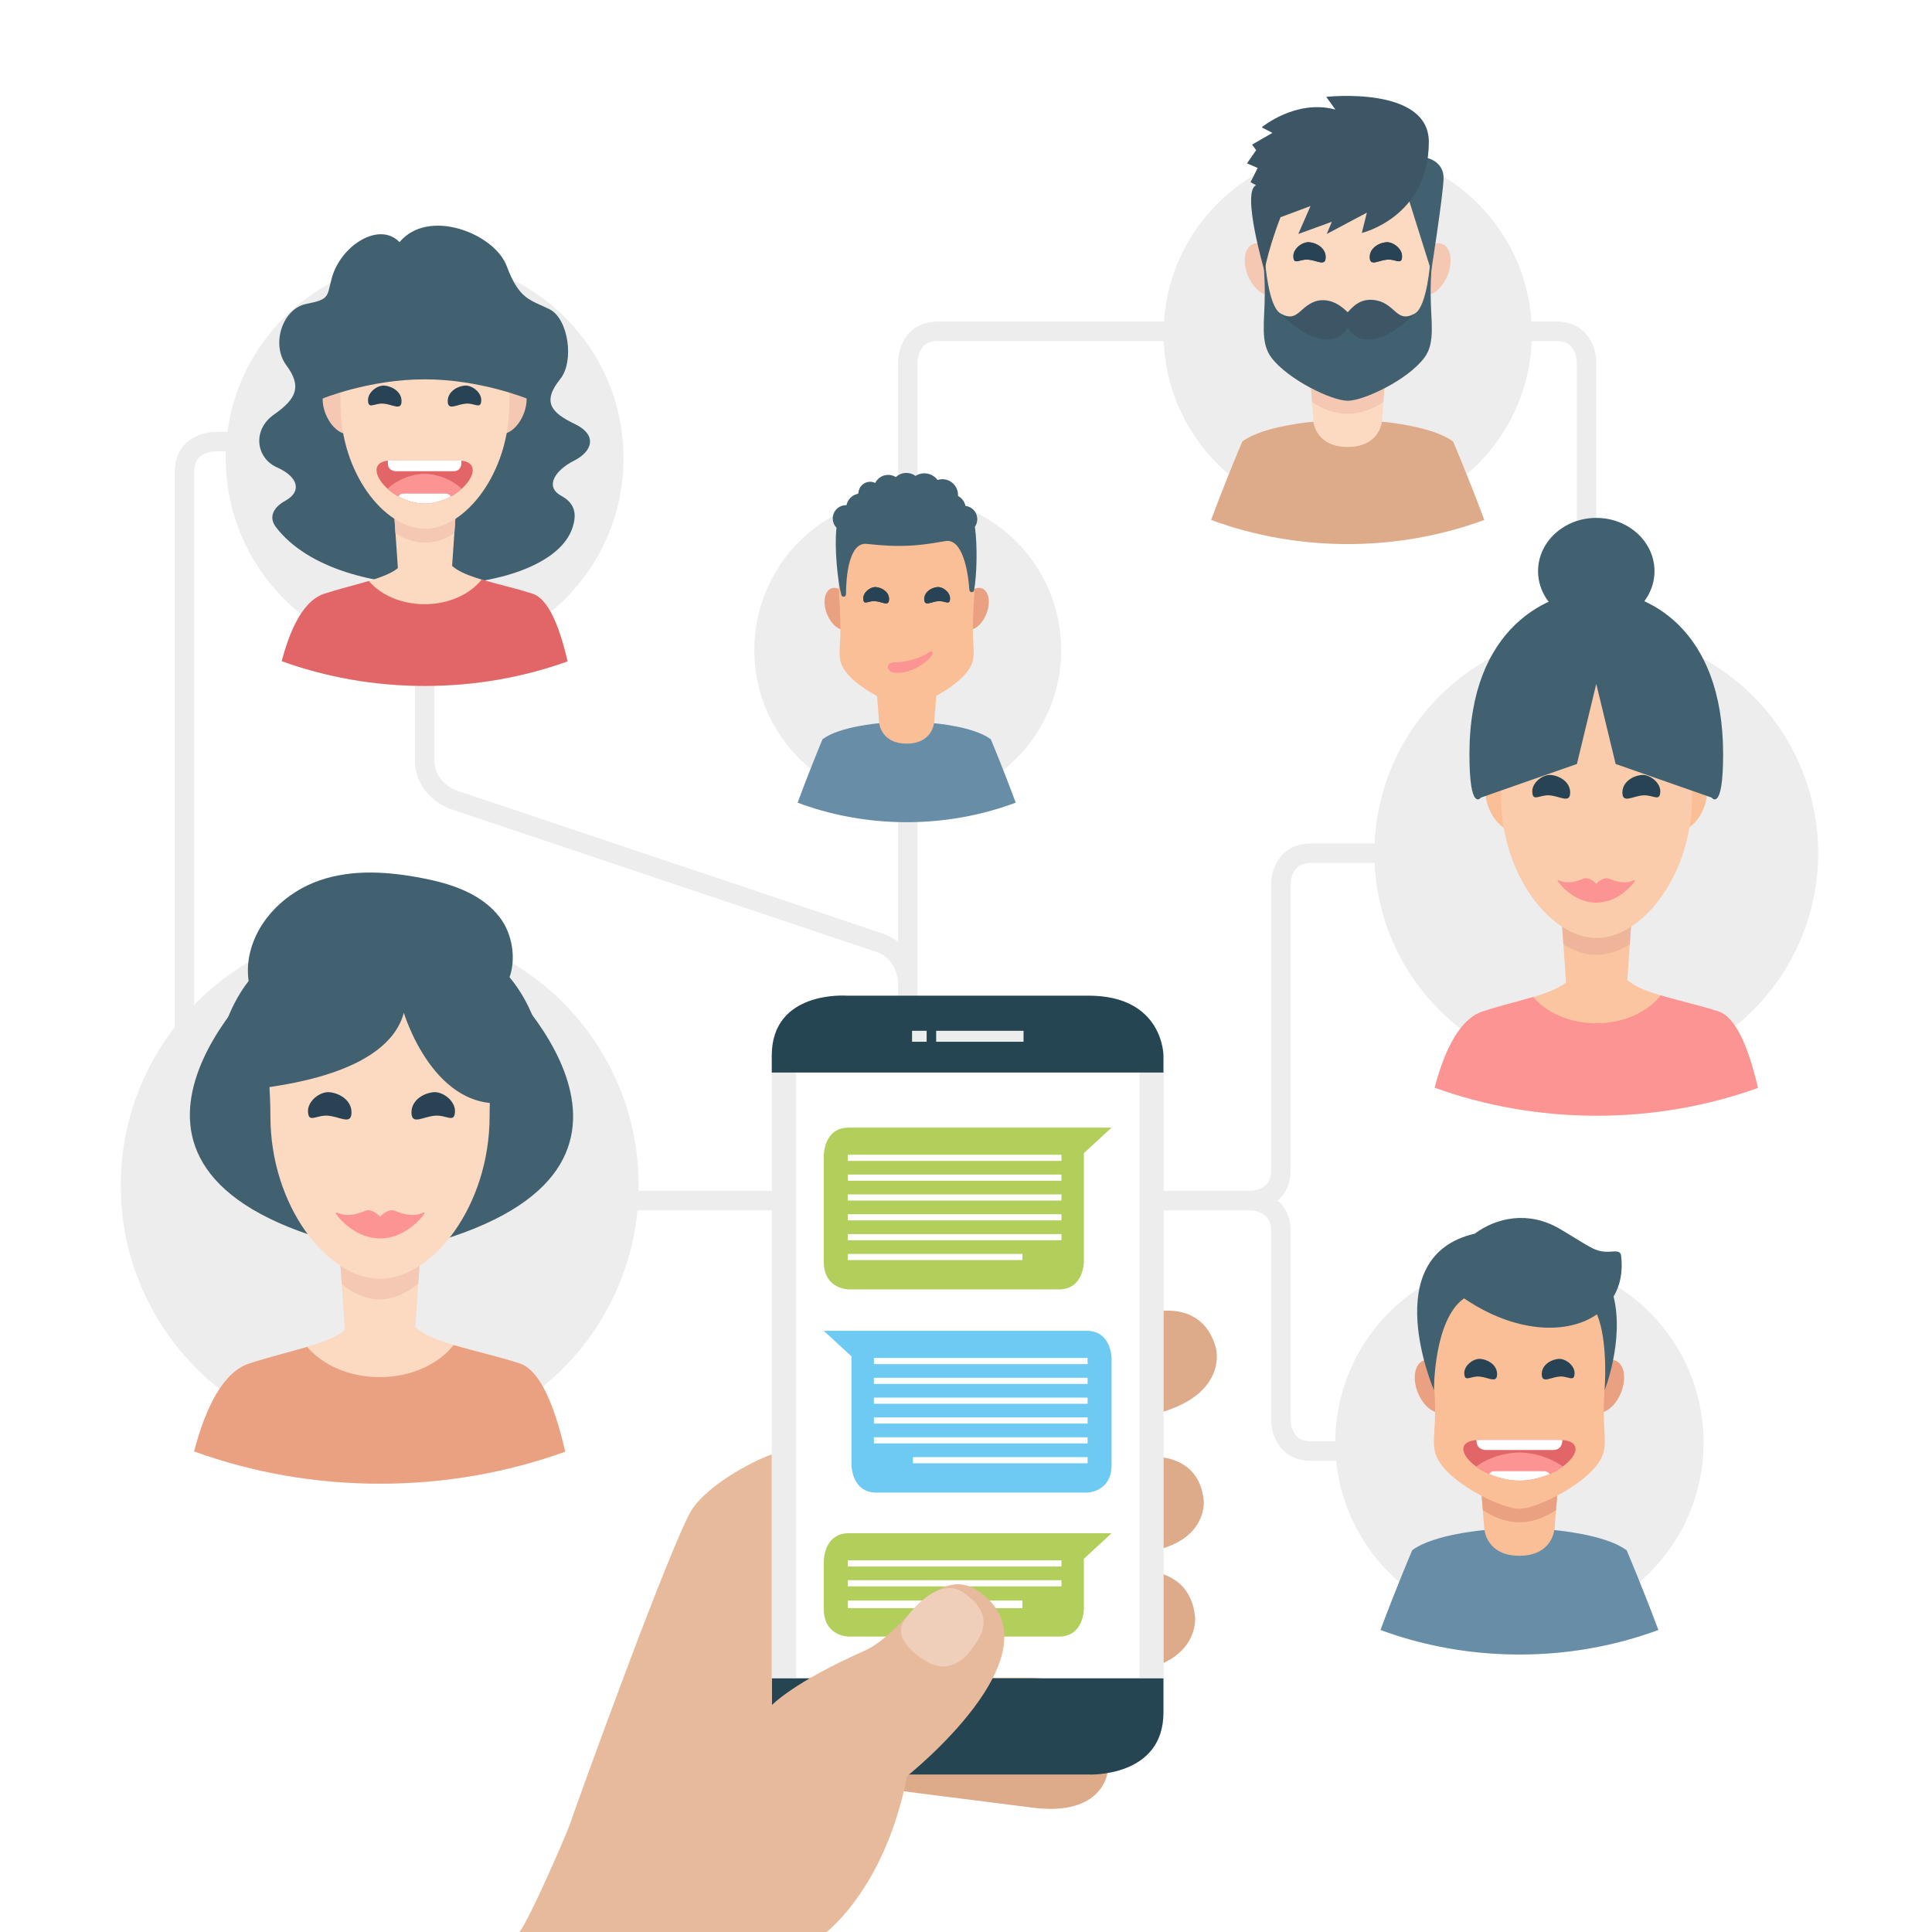 <?xml version="1.0" encoding="utf-8"?>
<!-- Generator: Adobe Illustrator 23.0.6, SVG Export Plug-In . SVG Version: 6.00 Build 0)  -->
<svg version="1.1" id="Capa_1" xmlns="http://www.w3.org/2000/svg" xmlns:xlink="http://www.w3.org/1999/xlink" x="0px" y="0px"
	 viewBox="0 0 3968.5 3968.5" style="enable-background:new 0 0 3968.5 3968.5;" xml:space="preserve">
<style type="text/css">
	.st0{fill:#FFFFFF;}
	.st1{fill:#EDEDED;}
	.st2{fill:none;stroke:#EDEDED;stroke-width:40;}
	.st3{fill:#DDAB89;}
	.st4{clip-path:url(#SVGID_2_);fill:#FFFFFF;}
	.st5{fill:#254553;}
	.st6{fill:#B2CE5B;}
	.st7{fill:#E8BA9C;}
	.st8{fill:#EFCFB9;}
	.st9{fill:#6DCAF3;}
	.st10{fill:#EAA182;}
	.st11{clip-path:url(#SVGID_4_);fill:#EAA182;}
	.st12{fill:#FABF97;}
	.st13{fill:#454547;}
	.st14{fill:#284354;}
	.st15{fill:#688DA7;}
	.st16{fill:#416170;}
	.st17{fill:#FC9493;}
	.st18{fill:#FBC5A1;}
	.st19{clip-path:url(#SVGID_6_);fill:#EFB59A;}
	.st20{fill:#FBCCAC;}
	.st21{fill:#FCD9C1;}
	.st22{fill:#F4C8B3;}
	.st23{clip-path:url(#SVGID_8_);fill:#F4C8B3;}
	.st24{fill:#E26668;}
	.st25{clip-path:url(#SVGID_10_);fill:#FFFFFF;}
	.st26{clip-path:url(#SVGID_10_);fill:#FC9493;}
	.st27{clip-path:url(#SVGID_12_);fill:#F4C8B3;}
	.st28{clip-path:url(#SVGID_14_);fill:#416170;}
	.st29{fill:#3D5665;}
	.st30{clip-path:url(#SVGID_16_);fill:#F4C8B3;}
	.st31{fill:#294354;}
	.st32{clip-path:url(#SVGID_18_);fill:#EAA182;}
	.st33{clip-path:url(#SVGID_20_);fill:#FFFFFF;}
	.st34{clip-path:url(#SVGID_20_);fill:#FC9493;}
</style>
<polygon class="st0" points="0,0 0,3968.5 3968.5,3968.5 3968.5,0 0,0 "/>
<g>
	<path class="st1" d="M1864.61,1650.46c174.09,0,315.21-141.13,315.21-315.21c0-174.09-141.12-315.21-315.21-315.21
		c-174.08,0-315.21,141.12-315.21,315.21C1549.4,1509.33,1690.53,1650.46,1864.61,1650.46L1864.61,1650.46z"/>
	<path class="st2" d="M901.85,907.09H441.27c0,0-62.36,0-62.36,62.36v1570.3 M1864.61,2515.75v-497.48c0,0,0-62.36-59.12-82.21
		l-874.12-293.38c0,0-59.12-19.85-59.12-82.21V759.69 M1864.61,1438.59v687.4 M3258.89,1406.12V742.81c0,0,0-62.36-62.36-62.36
		h-743.75 M1864.61,1406.12V742.81c0,0,0-62.36,62.36-62.36h743.75 M2024.42,2466.14h544.26c0,0,62.36,0,62.36-62.36v-588.96
		c0,0,0-62.36,62.36-62.36h192.76 M2024.42,2466.14h544.26c0,0,62.36,0,62.36,62.37v389.76c0,0,0,62.36,62.36,62.36h192.76
		 M1864.61,2466.14h-735.93"/>
	<path class="st3" d="M2497.65,2769.17c0,0,27.5,98.19-129.48,136.61l-447.35,109.5c0,0-47.6,11.65-60.81-35.53l-14.29-51.01
		c0,0-27.5-98.19,129.48-136.61l397.82-97.38c0,0,97.13-23.77,124.1,72.52L2497.65,2769.17L2497.65,2769.17z"/>
	<path class="st3" d="M2472.64,3083.33c0,0,9.62,97.38-145.13,107.54l-441.03,28.95c0,0-46.9,3.08-51.52-43.7l-5-50.6
		c0,0-9.63-97.37,145.13-107.53l392.13-25.74c0,0,95.79-6.29,105.24,89.25L2472.64,3083.33L2472.64,3083.33z"/>
	<path class="st3" d="M2454.83,3322.64c0,0,10.13,102.47-152.77,113.16l-463.71,30.43c0,0-49.89,3.28-54.81-46.48l-5.21-52.71
		c0,0-10.13-102.47,152.77-113.16l412.82-27.1c0,0,100.78-6.61,110.72,93.9L2454.83,3322.64L2454.83,3322.64z"/>
	<path class="st3" d="M2275.26,3639.78c0,0-8.61,91.85-153.67,73.42l-412.72-52.45c0,0-44.64-5.67-40.44-50.47l4.41-47.05
		c0,0,8.62-91.86,153.68-73.42l367.08,46.65c0,0,90.28,11.47,81.78,102.07L2275.26,3639.78L2275.26,3639.78z"/>
	<g>
		<defs>
			<polygon id="SVGID_1_" points="1585.48,2202.02 1585.48,3446.33 2390.17,3446.33 2390.17,2202.02 1585.48,2202.02 			"/>
		</defs>
		<use xlink:href="#SVGID_1_"  style="overflow:visible;fill:#EDEDED;"/>
		<clipPath id="SVGID_2_">
			<use xlink:href="#SVGID_1_"  style="overflow:visible;"/>
		</clipPath>
		<polygon class="st4" points="1635.19,2201.94 1635.19,3446.33 2340.46,3446.33 2340.46,2201.94 1635.19,2201.94 		"/>
	</g>
	<path class="st5" d="M2389.87,2203.14v-34.69c0,0,0-123.26-153.82-123.26h-496.99c0,0-153.81-11.57-153.81,123.26v34.69H2389.87
		L2389.87,2203.14z M1585.25,3447.45v104.85c0,0,0,92.73,153.81,92.73h496.99c0,0,153.82,7.03,153.82-127.63v-69.95H1585.25
		L1585.25,3447.45z"/>
	<polygon class="st1" points="1922.97,2117.35 1922.97,2139.86 2102.44,2139.86 2102.44,2117.35 1922.97,2117.35 	"/>
	<polygon class="st1" points="1873.45,2117.35 1873.45,2139.86 1903.4,2139.86 1903.4,2117.35 1873.45,2117.35 	"/>
	<path class="st6" d="M1692.13,3304.78v-98.5c0,0,0-56.88,51.2-56.88h428.46h3.42h108.07l-56.99,52.57c0.07,1.4,0.11,2.83,0.11,4.31
		v98.5c0,0,0,56.88-51.19,56.88h-431.88C1743.33,3361.66,1692.13,3361.66,1692.13,3304.78L1692.13,3304.78z"/>
	<polygon class="st0" points="1741.4,3205.13 1741.4,3217.77 2180.32,3217.77 2180.32,3205.13 1741.4,3205.13 	"/>
	<polygon class="st0" points="1741.4,3287.74 1741.4,3303.25 2100.15,3303.25 2100.15,3287.74 1741.4,3287.74 	"/>
	<polygon class="st0" points="1741.4,3245.87 1741.4,3258.51 2180.32,3258.51 2180.32,3245.87 1741.4,3245.87 	"/>
	<path class="st7" d="M1863.15,3648.29c0,0,311.78-247.31,156.46-372.75c-95.31-76.98-154.44,75.75-244.76,115.69
		c-145.53,64.35-189.6,111.46-189.6,111.46v-515.02c-22.72,6.38-123.65,54.76-162.54,110.92
		c-38.88,56.16-239.52,610.13-251.65,647.46c-5.79,17.8-83.42,196.77-104.04,222.45h631.26
		C1748.31,3925.83,1828.43,3825.68,1863.15,3648.29L1863.15,3648.29z"/>
	<path class="st8" d="M1895.34,3407.73c0,0-67.48-39.77-36.4-81.48c0,0,68.96-101.66,127.91-49.2c7.33,6.53,57.95,40.58,18.75,96.55
		l-13.11,18.73c0,0-39.2,55.98-95.17,16.78L1895.34,3407.73L1895.34,3407.73z"/>
	<path class="st6" d="M1692.13,2591.65v-218.57c0,0,0-56.88,51.2-56.88h428.46h3.42h108.07l-56.99,52.57
		c0.07,1.4,0.11,2.83,0.11,4.31v218.57c0,0,0,56.88-51.19,56.88h-431.88C1743.33,2648.53,1692.13,2648.53,1692.13,2591.65
		L1692.13,2591.65z"/>
	<polygon class="st0" points="1741.4,2371.93 1741.4,2384.57 2180.32,2384.57 2180.32,2371.93 1741.4,2371.93 	"/>
	<polygon class="st0" points="1741.4,2494.16 1741.4,2506.8 2180.32,2506.8 2180.32,2494.16 1741.4,2494.16 	"/>
	<polygon class="st0" points="1741.4,2453.42 1741.4,2466.06 2180.32,2466.06 2180.32,2453.42 1741.4,2453.42 	"/>
	<polygon class="st0" points="1741.4,2534.9 1741.4,2547.54 2180.32,2547.54 2180.32,2534.9 1741.4,2534.9 	"/>
	<polygon class="st0" points="1741.4,2575.65 1741.4,2588.29 2100.15,2588.29 2100.15,2575.65 1741.4,2575.65 	"/>
	<polygon class="st0" points="1741.4,2412.67 1741.4,2425.31 2180.32,2425.31 2180.32,2412.67 1741.4,2412.67 	"/>
	<path class="st9" d="M2283.28,3009.04v-218.56c0,0,0-56.88-51.19-56.88h-428.46h-3.42h-108.08l56.99,52.56
		c-0.06,1.41-0.11,2.84-0.11,4.32v218.56c0,0,0,56.88,51.2,56.88h431.88C2232.09,3065.92,2283.28,3065.92,2283.28,3009.04
		L2283.28,3009.04z"/>
	<polygon class="st0" points="2234.02,2789.32 2234.02,2801.96 1795.09,2801.96 1795.09,2789.32 2234.02,2789.32 	"/>
	<polygon class="st0" points="2234.02,2911.56 2234.02,2924.2 1795.09,2924.2 1795.09,2911.56 2234.02,2911.56 	"/>
	<polygon class="st0" points="2234.02,2870.81 2234.02,2883.45 1795.09,2883.45 1795.09,2870.81 2234.02,2870.81 	"/>
	<polygon class="st0" points="2234.02,2952.3 2234.02,2964.94 1795.09,2964.94 1795.09,2952.3 2234.02,2952.3 	"/>
	<polygon class="st0" points="2234.02,2993.04 2234.02,3005.68 1875.27,3005.68 1875.27,2993.04 2234.02,2993.04 	"/>
	<polygon class="st0" points="2234.02,2830.07 2234.02,2842.71 1795.09,2842.71 1795.09,2830.07 2234.02,2830.07 	"/>
	<path class="st10" d="M1984.05,1292.68c-13.96-5.71-17.78-29.13-8.55-52.31c9.24-23.17,28.04-37.32,41.99-31.61
		c13.96,5.72,17.79,29.14,8.55,52.31C2016.81,1284.25,1998.01,1298.4,1984.05,1292.68L1984.05,1292.68z"/>
	<path class="st10" d="M1740.67,1292.68c13.96-5.71,17.79-29.13,8.55-52.31c-9.23-23.17-28.03-37.32-41.99-31.61
		c-13.96,5.72-17.78,29.14-8.55,52.31C1707.92,1284.25,1726.72,1298.4,1740.67,1292.68L1740.67,1292.68z"/>
	<g>
		<defs>
			<polygon id="SVGID_3_" points="1931.25,1326.46 1914.03,1547.03 1810.7,1547.03 1793.47,1326.46 1931.25,1326.46 			"/>
		</defs>
		<use xlink:href="#SVGID_3_"  style="overflow:visible;fill:#FABF97;"/>
		<clipPath id="SVGID_4_">
			<use xlink:href="#SVGID_3_"  style="overflow:visible;"/>
		</clipPath>
		<path class="st11" d="M1919.05,1424.4c-103.3,0-215.82-154.28-215.82-330.41c0-176.12-63.3-318.9,215.82-318.9
			s215.82,142.78,215.82,318.9C2134.87,1270.12,2022.35,1424.4,1919.05,1424.4L1919.05,1424.4z"/>
	</g>
	<path class="st12" d="M1862.36,1450.71c-26.45,0-98.86-34.83-125.9-71.92c-18.43-25.3-10.04-41.69-10.04-87.91
		c0-113.99-42.25-252.95,135.94-252.95c178.19,0,135.94,138.96,135.94,252.95c0,46.99,8,62.85-10.97,88.24
		C1960.28,1415.32,1888.82,1450.71,1862.36,1450.71L1862.36,1450.71z"/>
	<path class="st13" d="M1797.53,1234.67c14.13,1,27.55,11.21,28.76-2.01c1.39-15.26-12.6-25.33-26.69-26.81
		c-10.97-1.15-26.65,10.48-26.13,23.76C1774.05,1244.41,1783.39,1233.67,1797.53,1234.67L1797.53,1234.67z"/>
	<path class="st13" d="M1927.2,1234.67c-14.14,1-27.55,11.21-28.76-2.01c-1.4-15.26,12.59-25.33,26.69-26.81
		c10.97-1.15,26.64,10.48,26.12,23.76C1950.68,1244.41,1941.33,1233.67,1927.2,1234.67L1927.2,1234.67z"/>
	<path class="st14" d="M1797.18,1234.81c14.11,1,27.5,11.19,28.7-2c1.39-15.24-12.57-25.29-26.63-26.77
		c-10.95-1.14-26.59,10.46-26.07,23.71C1773.75,1244.53,1783.08,1233.81,1797.18,1234.81L1797.18,1234.81z"/>
	<path class="st14" d="M1927.54,1234.81c-14.11,1-27.49,11.19-28.7-2c-1.39-15.24,12.57-25.29,26.64-26.77
		c10.94-1.14,26.58,10.46,26.07,23.71C1950.97,1244.53,1941.65,1233.81,1927.54,1234.81L1927.54,1234.81z"/>
	<path class="st15" d="M2086.3,1648.75c-25.71-70-51.04-130.01-51.04-130.01s-0.55-1.06-1.8-1.36
		c-34.4-25.14-114.99-31.87-114.99-31.87l0,0l0,0l0,0c0,0.03-3.61,41.98-56.2,41.98c-52.6,0-56.22-41.98-56.22-41.98
		s-80.82,6.75-115.14,31.98c-1,0.39-1.44,1.25-1.44,1.25s-25.33,60.01-51.04,130.01c30.57,11.45,62.44,20.62,95.34,27.28l0,0
		c0.08,0.01,0.16,0.03,0.23,0.04c4.5,0.91,9.02,1.76,13.56,2.58c1.28,0.23,2.56,0.45,3.85,0.67c3.79,0.66,7.6,1.29,11.42,1.88
		c0.99,0.15,1.98,0.32,2.98,0.47c4.41,0.66,8.84,1.27,13.28,1.84c1.76,0.23,3.53,0.44,5.3,0.65c2.92,0.35,5.85,0.68,8.78,1
		c1.95,0.2,3.89,0.42,5.85,0.61c4.08,0.4,8.17,0.76,12.28,1.08l0,0c16.83,1.32,33.85,2.01,51.06,2.01c17.14,0,34.1-0.68,50.86-1.99
		l0,0c4.13-0.32,8.25-0.69,12.35-1.09c1.95-0.19,3.88-0.4,5.82-0.61c2.95-0.31,5.89-0.64,8.83-1c1.74-0.21,3.48-0.41,5.22-0.63
		c4.46-0.58,8.9-1.18,13.32-1.85c0.97-0.14,1.93-0.31,2.9-0.45c3.86-0.6,7.71-1.23,11.55-1.9c1.22-0.21,2.45-0.42,3.68-0.64
		c37.8-6.78,74.32-16.82,109.14-29.85C2086.12,1648.82,2086.21,1648.78,2086.3,1648.75L2086.3,1648.75z"/>
	<path class="st16" d="M2007.42,1065.47c-0.48-13.85-11.03-24.92-24.27-26.28c-1.85-8.94-7.6-16.36-15.32-20.41
		c0.05-0.99,0.08-1.99,0.04-3c-0.62-17.98-15.5-32.06-33.25-31.43c-3.05,0.11-5.98,0.67-8.76,1.58
		c-6.5-8.64-16.87-14.08-28.39-13.67c-6.25,0.22-12.03,2.16-16.97,5.3c-5.6-4.06-12.49-6.37-19.9-6.11
		c-7.93,0.28-15.08,3.45-20.54,8.45c-4.86-3-10.61-4.65-16.72-4.44c-11.29,0.4-20.81,7.08-25.66,16.57
		c-3.41-1.65-7.19-2.61-11.23-2.47c-12.59,0.45-22.49,10.58-23.25,23.06c-0.37,0.56-0.76,1.09-1.09,1.68
		c-11.78,2.37-20.96,11.7-23.39,23.49c-0.72-0.04-1.44-0.06-2.18-0.04c-14.85,0.53-26.47,13.16-25.95,28.22
		c0.24,7.08,3.14,13.4,7.66,18.09c-4.52,38.98,1.83,107.35,9.93,138c1.47,5.56,9.51,4.44,9.53-1.31
		c0.11-36.91,6.13-107.64,42.91-103.54c35.12,3.92,61.09,4.75,80.56,3.92c19.48-0.54,45.33-3.21,80.1-9.61
		c36.4-6.69,47.28,63.44,49.92,100.26c0.42,5.73,8.52,6.27,9.6,0.63c5.58-29.09,7.36-90.83,1.72-130.29
		C2005.78,1077.44,2007.63,1071.67,2007.42,1065.47L2007.42,1065.47z"/>
	<path class="st17" d="M1915.53,1340.04c0,0-1.1-5.44-10.74,2.25c0,0-29.16,18.18-68.68,18.18c-0.88,0-12.28,0-12.28,10.62
		c0,0,1.39,9.32,12.28,10.62C1877.33,1386.64,1918.99,1348.5,1915.53,1340.04L1915.53,1340.04z"/>
	<path class="st1" d="M872.24,1349.73c225.62,0,408.51-182.89,408.51-408.51c0-225.61-182.89-408.51-408.51-408.51
		c-225.61,0-408.51,182.9-408.51,408.51C463.73,1166.84,646.63,1349.73,872.24,1349.73L872.24,1349.73z"/>
	<path class="st1" d="M2768.3,1063.82c208.9,0,378.25-169.34,378.25-378.25c0-208.9-169.35-378.25-378.25-378.25
		c-208.9,0-378.25,169.35-378.25,378.25C2390.05,894.48,2559.4,1063.82,2768.3,1063.82L2768.3,1063.82z"/>
	<path class="st1" d="M779.93,2967.01c293.77,0,531.92-238.15,531.92-531.92c0-293.76-238.15-531.91-531.92-531.91
		c-293.77,0-531.91,238.15-531.91,531.91C248.02,2728.86,486.17,2967.01,779.93,2967.01L779.93,2967.01z"/>
	<path class="st1" d="M3121.04,3341.36c208.9,0,378.25-169.34,378.25-378.25c0-208.9-169.35-378.25-378.25-378.25
		c-208.9,0-378.25,169.35-378.25,378.25C2742.79,3172.02,2912.14,3341.36,3121.04,3341.36L3121.04,3341.36z"/>
	<path class="st1" d="M3278.9,2208.22c251.71,0,455.76-204.05,455.76-455.76s-204.05-455.77-455.76-455.77
		s-455.77,204.06-455.77,455.77S3027.19,2208.22,3278.9,2208.22L3278.9,2208.22z"/>
	<path class="st18" d="M3610.81,2234.62c-19.31-83.73-45.61-145.59-81.23-157.1c-105.79-34.17-224.74-42.03-199.49-117.07
		c15.95-47.4-113.78-47.4-97.83,0c25.25,75.04-80.63,82.9-186.41,117.07c-45.91,14.83-77.35,75.5-98.87,156.62
		c102.74,37.06,214.97,57.49,332.56,57.49C3396.64,2291.63,3508.43,2271.38,3610.81,2234.62L3610.81,2234.62z"/>
	<path class="st12" d="M3118.13,1704.88c19.86-8.02,25.31-40.9,12.16-73.43c-13.14-32.53-39.9-52.4-59.76-44.37
		c-19.86,8.02-25.31,40.9-12.17,73.43C3071.51,1693.04,3098.26,1712.91,3118.13,1704.88L3118.13,1704.88z"/>
	<path class="st12" d="M3439.66,1704.89c-19.86-8.03-25.31-40.91-12.16-73.44c13.14-32.53,39.9-52.4,59.76-44.37
		c19.86,8.02,25.31,40.9,12.17,73.43C3486.28,1693.04,3459.53,1712.91,3439.66,1704.89L3439.66,1704.89z"/>
	<g>
		<defs>
			<polygon id="SVGID_5_" points="3201.12,1791.11 3220.72,2075.43 3338.37,2075.43 3357.98,1791.11 3201.12,1791.11 			"/>
		</defs>
		<use xlink:href="#SVGID_5_"  style="overflow:visible;fill:#FBC5A1;"/>
		<clipPath id="SVGID_6_">
			<use xlink:href="#SVGID_5_"  style="overflow:visible;"/>
		</clipPath>
		<path class="st19" d="M3279.55,1961.37c93.85,0,196.08-129.72,196.08-289.74c0-160.02,57.52-289.74-196.08-289.74
			s-196.08,129.72-196.08,289.74C3083.47,1831.65,3185.69,1961.37,3279.55,1961.37L3279.55,1961.37z"/>
	</g>
	<path class="st20" d="M3279.55,1926.73c93.85,0,196.08-129.72,196.08-289.74s57.52-289.74-196.08-289.74
		s-196.08,129.72-196.08,289.74S3185.69,1926.73,3279.55,1926.73L3279.55,1926.73z"/>
	<path class="st17" d="M3610.81,2234.62c-19.31-83.73-45.61-145.59-81.24-157.1c-40.44-13.06-82.8-22.28-118.3-32.88
		c-27.01,34.28-76.18,57.22-132.38,57.22c-54.37,0-102.14-21.49-129.65-53.93c-30.97,9.28-67.19,17.89-103.4,29.59
		c-45.9,14.83-77.34,75.5-98.86,156.62c102.74,37.06,214.97,57.49,332.56,57.49C3396.64,2291.63,3508.43,2271.38,3610.81,2234.62
		L3610.81,2234.62z"/>
	<path class="st16" d="M3539.45,1548.94c0-260.19-157.89-335.66-258.55-335.66s-262.56,75.47-262.56,335.66
		c0,120.9,23.65,89.36,23.65,89.36l197.12-69l39.78-164.47l39.79,164.47l197.12,69C3515.8,1638.3,3539.45,1669.84,3539.45,1548.94
		L3539.45,1548.94z"/>
	<path class="st17" d="M3358.5,1808.61c-2.63-3.68-13.64,12.67-53.09-3.68c-10.93-4.53-23.3,7.11-26.52,10.43
		c-3.21-3.32-15.58-14.96-26.51-10.43c-39.45,16.35-50.46,0-53.09,3.68c-0.94,1.32,31.09,45.53,79.6,45.53
		C3327.41,1854.14,3359.44,1809.93,3358.5,1808.61L3358.5,1808.61z"/>
	<path class="st14" d="M3374.99,1633.73c-20.8,1.45-40.54,16.27-42.31-2.92c-2.06-22.15,18.53-36.77,39.26-38.92
		c16.14-1.66,39.2,15.21,38.44,34.48C3409.53,1647.87,3395.78,1632.27,3374.99,1633.73L3374.99,1633.73z"/>
	<path class="st14" d="M3182.8,1633.73c20.8,1.45,40.54,16.27,42.31-2.92c2.06-22.15-18.53-36.77-39.26-38.92
		c-16.14-1.66-39.2,15.21-38.44,34.48C3148.26,1647.87,3162.01,1632.27,3182.8,1633.73L3182.8,1633.73z"/>
	<path class="st16" d="M567.05,1083.11c-16.13-20.98-5.41-41.13,18.95-54.48c35.09-19.24,26.31-49.32-16.98-68.56
		c-43.29-19.23-51.47-77.01-5.85-108.86c45.64-31.87,57.31-57.43,25.12-100.73c-32.2-43.31-8.04-116.65,41.1-126.25
		c49.15-9.62,41.73-15.27,52.22-53.39c18.26-66.28,96.91-116.88,139.02-73.56c60.22-71.5,195.64-16.93,220.15,49.22
		c25.98,70.08,49.49,69.38,88.1,88.75c38.63,19.38,51.24,106.75,21.95,143.18c-38.74,48.2-17.41,69.69,29.97,92.54
		c47.38,22.85,35.78,56.57-1.96,75.49c-37.71,18.92-61.12,52.72-26.02,71.96c25.69,14.09,33.27,34.19,23.37,64.86
		C1129.26,1228.69,697.34,1252.67,567.05,1083.11L567.05,1083.11z"/>
	<path class="st21" d="M1165.83,1358.53c-17.08-74.07-40.34-128.78-71.85-138.96c-93.58-30.22-198.79-37.17-176.45-103.55
		c14.11-41.93-100.64-41.93-86.54,0c22.33,66.38-71.31,73.33-164.89,103.55c-40.6,13.11-68.42,66.78-87.45,138.53
		c90.87,32.78,190.15,50.86,294.16,50.86C976.39,1408.96,1075.27,1391.04,1165.83,1358.53L1165.83,1358.53z"/>
	<path class="st22" d="M721.93,889.97c17.57-7.1,22.39-36.18,10.76-64.95c-11.63-28.78-35.29-46.35-52.86-39.25
		c-17.57,7.1-22.39,36.18-10.76,64.96C680.69,879.49,704.36,897.07,721.93,889.97L721.93,889.97z"/>
	<path class="st22" d="M1022.56,889.97c-17.57-7.1-22.39-36.18-10.76-64.95c11.62-28.78,35.29-46.35,52.86-39.25
		c17.57,7.1,22.39,36.18,10.76,64.96C1063.8,879.49,1040.13,897.07,1022.56,889.97L1022.56,889.97z"/>
	<g>
		<defs>
			<polygon id="SVGID_7_" points="803.45,966.23 820.79,1217.72 924.85,1217.72 942.2,966.23 803.45,966.23 			"/>
		</defs>
		<use xlink:href="#SVGID_7_"  style="overflow:visible;fill:#FCD9C1;"/>
		<clipPath id="SVGID_8_">
			<use xlink:href="#SVGID_7_"  style="overflow:visible;"/>
		</clipPath>
		<path class="st23" d="M872.82,1114.64c83.02,0,173.44-114.74,173.44-256.28c0-141.54,50.88-256.28-173.44-256.28
			c-224.32,0-173.44,114.74-173.44,256.28C699.38,999.9,789.81,1114.64,872.82,1114.64L872.82,1114.64z"/>
	</g>
	<path class="st21" d="M872.82,1086.2c83.02,0,173.44-114.75,173.44-256.29c0-141.54,50.88-256.28-173.44-256.28
		c-224.32,0-173.44,114.74-173.44,256.28C699.38,971.46,789.8,1086.2,872.82,1086.2L872.82,1086.2z"/>
	<path class="st24" d="M1165.83,1358.53c-17.08-74.07-40.34-128.78-71.85-138.96c-35.78-11.56-73.24-19.71-104.64-29.08
		c-23.89,30.32-67.38,50.61-117.09,50.61c-48.09,0-90.35-19.01-114.68-47.7c-27.39,8.21-59.43,15.82-91.46,26.17
		c-40.6,13.11-68.42,66.78-87.45,138.53c90.87,32.78,190.15,50.86,294.16,50.86C976.39,1408.96,1075.27,1391.04,1165.83,1358.53
		L1165.83,1358.53z"/>
	<path class="st16" d="M1104.57,755.16c0-186.63-140.78-240.76-230.54-240.76c-89.75,0-234.11,54.13-234.11,240.76
		c0,86.72,21.09,64.09,21.09,64.09s96.73-40.07,211.23-40.07c114.5,0,211.23,40.07,211.23,40.07S1104.57,841.87,1104.57,755.16
		L1104.57,755.16z"/>
	<g>
		<defs>
			<path id="SVGID_9_" d="M803.57,945.94c10,0,127.36,0,137.35,0c66.41,0,12.66,81.8-61.53,88.09c-1.77,0.24-6.54,0.37-7.15,0.36
				c-0.61,0.01-5.38-0.12-7.15-0.36C790.91,1027.73,737.15,945.94,803.57,945.94L803.57,945.94z"/>
		</defs>
		<use xlink:href="#SVGID_9_"  style="overflow:visible;fill:#E26668;"/>
		<clipPath id="SVGID_10_">
			<use xlink:href="#SVGID_9_"  style="overflow:visible;"/>
		</clipPath>
		<path class="st25" d="M931.79,918.61c0,0,15.96,0,15.96,15.96v17.34c0,0,0,15.96-15.96,15.96H812.7c0,0-15.96,0-15.96-15.96
			v-17.34c0,0,0-15.96,15.96-15.96H931.79L931.79,918.61z"/>
		<path class="st26" d="M803.57,1061.71c10,0,127.36,0,137.35,0c66.41,0,12.66-81.8-61.53-88.08c-1.77-0.24-6.54-0.38-7.15-0.36
			c-0.61-0.01-5.38,0.12-7.15,0.36C790.91,979.92,737.15,1061.71,803.57,1061.71L803.57,1061.71z"/>
		<path class="st25" d="M915.65,1013.96c0,0,11.64,0,11.64,11.64v12.64c0,0,0,11.63-11.64,11.63h-86.81c0,0-11.64,0-11.64-11.63
			v-12.64c0,0,0-11.64,11.64-11.64H915.65L915.65,1013.96z"/>
	</g>
	<path class="st14" d="M787.25,829.08c18.4,1.29,35.85,14.39,37.42-2.58c1.82-19.59-16.39-32.53-34.73-34.43
		c-14.27-1.47-34.67,13.45-34,30.5C756.7,841.59,768.85,827.79,787.25,829.08L787.25,829.08z"/>
	<path class="st14" d="M957.24,829.08c-18.4,1.29-35.85,14.39-37.42-2.58c-1.81-19.59,16.39-32.53,34.73-34.43
		c14.27-1.47,34.67,13.45,34,30.5C987.79,841.59,975.63,827.79,957.24,829.08L957.24,829.08z"/>
	<path class="st22" d="M2615.81,604.85c17.49-7.07,22.28-36.02,10.71-64.66c-11.57-28.64-35.13-46.14-52.62-39.07
		c-17.49,7.07-22.29,36.01-10.71,64.66C2574.76,594.42,2598.32,611.91,2615.81,604.85L2615.81,604.85z"/>
	<path class="st22" d="M2920.8,604.85c-17.49-7.07-22.29-36.02-10.72-64.66c11.58-28.64,35.14-46.14,52.63-39.07
		c17.49,7.07,22.28,36.01,10.71,64.66C2961.84,594.42,2938.29,611.91,2920.8,604.85L2920.8,604.85z"/>
	<g>
		<defs>
			<polygon id="SVGID_11_" points="2681.98,646.6 2703.56,942.27 2833.05,942.27 2854.63,646.6 2681.98,646.6 			"/>
		</defs>
		<use xlink:href="#SVGID_11_"  style="overflow:visible;fill:#FCD9C1;"/>
		<clipPath id="SVGID_12_">
			<use xlink:href="#SVGID_11_"  style="overflow:visible;"/>
		</clipPath>
		<path class="st27" d="M2768.3,849.97c103.3,0,215.82-154.29,215.82-330.41s63.3-318.9-215.82-318.9s-215.81,142.78-215.81,318.9
			S2665,849.97,2768.3,849.97L2768.3,849.97z"/>
	</g>
	<g>
		<defs>
			<path id="SVGID_13_" d="M2768.3,823.21c33.15,0,123.89-43.05,157.77-88.91c23.11-31.27,12.58-74.55,12.58-131.68
				c0-140.9,52.95-312.67-170.35-312.67s-170.35,171.77-170.35,312.67c0,58.09-10.02,100.71,13.75,132.1
				C2645.6,779.46,2735.15,823.21,2768.3,823.21L2768.3,823.21z"/>
		</defs>
		<use xlink:href="#SVGID_13_"  style="overflow:visible;fill:#FCD9C1;"/>
		<clipPath id="SVGID_14_">
			<use xlink:href="#SVGID_13_"  style="overflow:visible;"/>
		</clipPath>
		<path class="st28" d="M2937.81,538.21c0,0-6.32,88.82-30.26,104.81c-23.95,15.99-56.13,24.23-56.13,24.23h-166.24
			c0,0-32.18-8.24-56.12-24.23c-23.95-15.99-30.26-104.81-30.26-104.81c-7.49,30.29-20.44,119.99-17.45,149.44
			c2.99,29.45,18.71,49.64,18.71,49.64s109.07,90.59,116.55,94.79c6.51,3.66,42.44,2.23,51.69,1.79c9.25,0.44,45.19,1.87,51.69-1.79
			c7.49-4.21,116.56-94.79,116.56-94.79s15.71-20.19,18.7-49.64C2958.25,658.2,2945.29,568.5,2937.81,538.21L2937.81,538.21z"/>
	</g>
	<path class="st13" d="M2849.55,533.14c-17.72,1.24-34.53,13.86-36.04-2.48c-1.75-18.86,15.79-31.32,33.45-33.14
		c13.74-1.42,33.38,12.95,32.73,29.36C2878.97,545.18,2867.26,531.9,2849.55,533.14L2849.55,533.14z"/>
	<path class="st13" d="M2687.05,533.14c17.72,1.24,34.53,13.86,36.04-2.48c1.75-18.86-15.78-31.32-33.44-33.14
		c-13.75-1.42-33.39,12.95-32.74,29.36C2657.63,545.18,2669.34,531.9,2687.05,533.14L2687.05,533.14z"/>
	<path class="st14" d="M2849.98,533.31c-17.68,1.24-34.45,13.83-35.96-2.48c-1.75-18.83,15.75-31.26,33.37-33.08
		c13.72-1.42,33.32,12.93,32.67,29.31C2879.34,545.33,2867.66,532.08,2849.98,533.31L2849.98,533.31z"/>
	<path class="st14" d="M2686.62,533.31c17.68,1.24,34.46,13.83,35.97-2.48c1.74-18.83-15.75-31.26-33.38-33.08
		c-13.72-1.42-33.32,12.93-32.67,29.31C2657.26,545.33,2668.95,532.08,2686.62,533.31L2686.62,533.31z"/>
	<path class="st16" d="M2930.79,324.13c0,0,35.47,7.3,34.42,42.78c-1.04,35.47-25.34,189.67-25.34,189.67l-49.77-158.37
		L2930.79,324.13L2930.79,324.13z"/>
	<path class="st29" d="M2904.32,645.08c-34.51,17.99-37.64-18.18-74.1-27.4c-36.93-8.99-54.13,16.3-61.92,23.69
		c-7.79-7.39-30.45-30.07-61.92-23.69c-36.46,9.22-39.59,45.39-74.1,27.4c-3.32,0,91.85,95.14,136.02,28.87
		C2812.47,740.23,2907.65,645.08,2904.32,645.08L2904.32,645.08z"/>
	<path class="st29" d="M2742.99,225.02l-18.78-26.08c0,0,211.05-23.39,210.75,92.85c-0.4,154.42-137.72,186.75-137.72,186.75
		l10.43-41.73l-82.42,43.82l10.44-25.04l-68.86,25.04l25.04-57.38l-61.56,22.95c0,0-24.11,60.97-32.98,110.38
		c0,0-47.89-163.44-17.1-176.11l-11.47-6.26l14.6-29.21l-21.91-9.39l18.78-27.13l-8.34-11.48l41.73-24l-21.91-11.48
		C2591.71,261.53,2661.61,203.11,2742.99,225.02L2742.99,225.02z"/>
	<path class="st3" d="M3048.93,1068c-32.22-86.52-63.97-160.71-63.97-160.71s-0.68-1.32-2.25-1.68
		c-43.11-31.08-144.1-39.4-144.1-39.4l0,0l0,0v0c0,0.04-4.52,51.9-70.42,51.9c-65.92,0-70.46-51.9-70.46-51.9
		s-101.27,8.35-144.28,39.53c-1.25,0.48-1.81,1.55-1.81,1.55s-31.74,74.18-63.96,160.71c38.3,14.15,78.24,25.48,119.48,33.72l0,0
		c0.1,0.02,0.19,0.04,0.29,0.05c5.63,1.13,11.3,2.18,16.99,3.19c1.6,0.28,3.21,0.56,4.82,0.83c4.75,0.82,9.52,1.59,14.31,2.32
		c1.25,0.19,2.49,0.4,3.74,0.58c5.52,0.82,11.07,1.57,16.64,2.28c2.21,0.28,4.42,0.54,6.64,0.8c3.66,0.44,7.33,0.85,11.01,1.23
		c2.44,0.26,4.87,0.52,7.32,0.76c5.11,0.49,10.24,0.94,15.39,1.34v-0.01c21.09,1.63,42.43,2.49,63.99,2.49
		c21.48,0,42.73-0.85,63.73-2.46l0,0c5.18-0.4,10.34-0.85,15.48-1.35c2.44-0.23,4.87-0.49,7.3-0.75c3.69-0.39,7.38-0.8,11.06-1.23
		c2.18-0.26,4.37-0.51,6.54-0.79c5.58-0.71,11.15-1.46,16.69-2.28c1.22-0.18,2.43-0.38,3.64-0.56c4.84-0.74,9.66-1.52,14.46-2.34
		c1.54-0.27,3.08-0.53,4.62-0.8c47.38-8.38,93.13-20.8,136.77-36.89C3048.7,1068.09,3048.82,1068.04,3048.93,1068L3048.93,1068z"/>
	<path class="st16" d="M1023,2005.29l-402.15,9.93l-76.64-12.99c0,0-429.59,392.97,145.21,550.48
		c40.58,11.12,143.18,15.43,188.35,3.05C1452.58,2398.25,1023,2005.29,1023,2005.29L1023,2005.29z"/>
	<path class="st21" d="M1160.9,2981.83c-22.17-96.54-52.37-167.86-93.27-181.13c-121.46-39.4-258.03-48.45-229.04-134.98
		c18.31-54.65-130.64-54.65-112.33,0c28.99,86.53-92.57,95.58-214.03,134.98c-52.7,17.09-88.81,87.05-113.51,180.58
		c117.96,42.73,246.82,66.29,381.83,66.29C915,3047.57,1043.35,3024.22,1160.9,2981.83L1160.9,2981.83z"/>
	<g>
		<defs>
			<polygon id="SVGID_15_" points="690.51,2470.48 713.02,2798.29 848.1,2798.29 870.61,2470.48 690.51,2470.48 			"/>
		</defs>
		<use xlink:href="#SVGID_15_"  style="overflow:visible;fill:#FCD9C1;"/>
		<clipPath id="SVGID_16_">
			<use xlink:href="#SVGID_15_"  style="overflow:visible;"/>
		</clipPath>
		<path class="st30" d="M779.93,2669.12c83.02,0,173.44-114.74,173.44-256.28c0-141.54,50.88-256.28-173.44-256.28
			c-224.32,0-173.44,114.74-173.44,256.28C606.49,2554.38,696.92,2669.12,779.93,2669.12L779.93,2669.12z"/>
	</g>
	<path class="st21" d="M780.56,2626.85c107.76,0,225.13-149.57,225.13-334.06c0-184.5,66.04-334.07-225.13-334.07
		c-291.17,0-225.13,149.57-225.13,334.07C555.43,2477.28,672.81,2626.85,780.56,2626.85L780.56,2626.85z"/>
	<path class="st10" d="M1160.9,2981.83c-22.17-96.54-52.37-167.86-93.27-181.13c-46.44-15.06-95.07-25.69-135.83-37.91
		c-31.01,39.53-87.47,65.97-151.99,65.97c-62.43,0-117.27-24.77-148.86-62.17c-35.55,10.7-77.14,20.63-118.71,34.11
		c-52.7,17.09-88.81,87.05-113.51,180.58c117.96,42.73,246.82,66.29,381.83,66.29C915,3047.57,1043.35,3024.22,1160.9,2981.83
		L1160.9,2981.83z"/>
	<path class="st17" d="M872.16,2491.39c-3.02-4.24-15.66,14.62-60.96-4.24c-12.55-5.22-26.74,8.2-30.44,12.03
		c-3.7-3.83-17.9-17.25-30.44-12.03c-45.3,18.86-57.94,0-60.96,4.24c-1.09,1.53,35.69,52.5,91.4,52.5
		C836.47,2543.89,873.25,2492.92,872.16,2491.39L872.16,2491.39z"/>
	<path class="st31" d="M673.28,2291.7c23.88,1.68,46.54,18.76,48.58-3.36c2.36-25.54-21.28-42.4-45.08-44.87
		c-18.53-1.92-45,17.53-44.13,39.75C633.62,2308,649.4,2290.02,673.28,2291.7L673.28,2291.7z"/>
	<path class="st31" d="M893.93,2291.7c-23.88,1.68-46.54,18.76-48.58-3.36c-2.35-25.54,21.28-42.4,45.08-44.87
		c18.53-1.92,45,17.53,44.13,39.75C933.59,2308,917.8,2290.02,893.93,2291.7L893.93,2291.7z"/>
	<path class="st16" d="M1121.71,2240.42c0-96.74-27.32-175.71-75.05-233.15c13.84-39.04,5.57-89.88-20.45-123.4
		c-38.04-49-99.62-68.63-158.31-80.01c-69.96-13.56-143.4-18.77-211.1,4.43c-67.7,23.19-128.76,79.46-144.36,153.45
		c-3.67,17.4-4.12,35.54-1.81,53.32c-43.83,56.71-68.74,132.94-68.74,225.36c0,62.43,16.12,129.3,42.68,192.63
		c0,0,17.39,30.77,55.27,29.68l-11.07-29.68h0.43c-11.86-39.51-18.71-79.59-18.71-117.73c0-17.53,1.06-34.35,3.03-50.49
		c2.03-6.43,5.01-16.01,8.61-27.47c45.68-6.96,272.87-28.91,307.39-157.01c0,0,63.1,211.41,219.4,183.49
		c2.29,18.54,3.83,34.82,4.11,46.24c0.02,1.75,0.09,3.47,0.09,5.24c0,37.06-6.51,75.95-17.76,114.38c-0.05,0.05-0.1,0.1-0.1,0.1
		l-10.33,37.27c42.84,11.22,60.44-49.22,60.44-49.22c0-0.16-0.03-0.3-0.04-0.46C1108.09,2358.77,1121.71,2297.73,1121.71,2240.42
		L1121.71,2240.42z"/>
	<path class="st16" d="M3278.89,1282.5c66.05,0,119.58-48.95,119.58-109.34c0-60.38-53.53-109.34-119.58-109.34
		c-66.04,0-119.57,48.96-119.57,109.34C3159.32,1233.55,3212.85,1282.5,3278.89,1282.5L3278.89,1282.5z"/>
	<path class="st10" d="M3276.13,2900.49c-17.78-7.19-22.66-36.64-10.89-65.77c11.77-29.13,35.73-46.92,53.52-39.74
		c17.79,7.19,22.67,36.63,10.9,65.77C3317.88,2889.88,3293.92,2907.67,3276.13,2900.49L3276.13,2900.49z"/>
	<path class="st10" d="M2965.95,2900.49c17.78-7.19,22.66-36.64,10.89-65.77c-11.77-29.13-35.73-46.92-53.52-39.74
		c-17.79,7.19-22.67,36.63-10.9,65.77C2924.2,2889.88,2948.16,2907.67,2965.95,2900.49L2965.95,2900.49z"/>
	<g>
		<defs>
			<polygon id="SVGID_17_" points="3208.84,2942.95 3186.89,3220.25 3055.19,3220.25 3033.24,2942.95 3208.84,2942.95 			"/>
		</defs>
		<use xlink:href="#SVGID_17_"  style="overflow:visible;fill:#FABF97;"/>
		<clipPath id="SVGID_18_">
			<use xlink:href="#SVGID_17_"  style="overflow:visible;"/>
		</clipPath>
		<path class="st32" d="M3121.04,3126.96c-105.06,0-219.5-156.92-219.5-336.05c0-179.13-64.38-324.34,219.5-324.34
			s219.5,145.21,219.5,324.34C3340.54,2970.04,3226.1,3126.96,3121.04,3126.96L3121.04,3126.96z"/>
	</g>
	<path class="st12" d="M3121.04,3099.16c-33.72,0-126.01-43.79-160.46-90.43c-23.5-31.8-12.8-52.41-12.8-110.51
		c0-143.3-53.85-318.01,173.26-318.01c227.11,0,173.26,174.71,173.26,318.01c0,59.08,10.19,79.01-13.99,110.94
		C3245.84,3054.67,3154.76,3099.16,3121.04,3099.16L3121.04,3099.16z"/>
	<path class="st14" d="M3038.41,2827.55c18.01,1.26,35.11,14.1,36.65-2.52c1.78-19.19-16.05-31.85-34.02-33.71
		c-13.98-1.44-33.95,13.17-33.29,29.86C3008.48,2839.8,3020.39,2826.29,3038.41,2827.55L3038.41,2827.55z"/>
	<path class="st14" d="M3203.67,2827.55c-18.01,1.26-35.11,14.1-36.65-2.52c-1.78-19.19,16.05-31.85,34.02-33.71
		c13.98-1.44,33.95,13.17,33.29,29.86C3233.6,2839.8,3221.69,2826.29,3203.67,2827.55L3203.67,2827.55z"/>
	<g>
		<defs>
			<path id="SVGID_19_" d="M3040.91,2957.67c11.67,0,148.59,0,160.26,0c77.48,0,14.76,77.3-71.79,83.24
				c-2.06,0.23-7.63,0.36-8.34,0.35c-0.71,0.01-6.28-0.12-8.34-0.35C3026.15,3034.97,2963.43,2957.67,3040.91,2957.67
				L3040.91,2957.67z"/>
		</defs>
		<use xlink:href="#SVGID_19_"  style="overflow:visible;fill:#E26668;"/>
		<clipPath id="SVGID_20_">
			<use xlink:href="#SVGID_19_"  style="overflow:visible;"/>
		</clipPath>
		<path class="st33" d="M3190.51,2931.84c0,0,18.62,0,18.62,18.62v9.31c0,0,0,18.63-18.62,18.63h-138.94c0,0-18.62,0-18.62-18.63
			v-9.31c0,0,0-18.62,18.62-18.62H3190.51L3190.51,2931.84z"/>
		<path class="st34" d="M3040.91,3067.08c11.67,0,148.59,0,160.26,0c77.48,0,14.76-77.3-71.79-83.24c-2.06-0.23-7.63-0.35-8.34-0.34
			c-0.71-0.01-6.28,0.11-8.34,0.34C3026.15,2989.78,2963.43,3067.08,3040.91,3067.08L3040.91,3067.08z"/>
		<path class="st33" d="M3171.68,3021.95c0,0,13.58,0,13.58,13.58v6.79c0,0,0,13.57-13.58,13.57H3070.4c0,0-13.58,0-13.58-13.57
			v-6.79c0,0,0-13.58,13.58-13.58H3171.68L3171.68,3021.95z"/>
	</g>
	<path class="st16" d="M3329.84,2578.93c-1.27-10.11-11.58-8.58-21.74-7.94c-31.72,1.98-39.47-8.7-104.23-46.83
		c-64.53-37.99-130.56-22.85-174.56,9.86c-202.43,46.72-83.86,321.51-83.86,321.51s-0.75-144.64,61.86-188.61
		c104.83,71.48,211.95,75.37,272.94,32.86c23.53,54.88,15.85,155.75,15.85,155.75s40.48-102.03,18.38-192.32
		C3328.03,2640.28,3333.99,2611.87,3329.84,2578.93L3329.84,2578.93z"/>
	<path class="st15" d="M3406.45,3348.13c-32.77-88-65.05-163.45-65.05-163.45s-0.7-1.34-2.29-1.71
		c-43.85-31.61-146.56-40.07-146.56-40.07l0,0l0,0l0,0c0,0.05-4.6,52.78-71.62,52.78c-67.05,0-71.66-52.78-71.66-52.78
		s-103,8.49-146.75,40.21c-1.27,0.48-1.84,1.57-1.84,1.57s-32.28,75.45-65.05,163.45c38.96,14.39,79.58,25.91,121.52,34.29l0,0
		c0.1,0.02,0.2,0.04,0.29,0.06c5.74,1.14,11.5,2.21,17.28,3.23c1.63,0.29,3.27,0.58,4.91,0.85c4.83,0.83,9.68,1.62,14.55,2.36
		c1.27,0.19,2.53,0.4,3.8,0.6c5.62,0.82,11.27,1.59,16.93,2.31c2.24,0.28,4.5,0.55,6.75,0.81c3.72,0.45,7.46,0.86,11.2,1.25
		c2.48,0.27,4.95,0.54,7.44,0.77c5.21,0.5,10.42,0.97,15.66,1.37v-0.01c21.45,1.66,43.15,2.53,65.08,2.53
		c21.84,0,43.46-0.86,64.82-2.5l0,0c5.26-0.41,10.51-0.87,15.74-1.37c2.48-0.24,4.95-0.5,7.42-0.76c3.76-0.4,7.51-0.81,11.25-1.26
		c2.22-0.26,4.44-0.52,6.66-0.8c5.67-0.72,11.33-1.48,16.97-2.32c1.24-0.18,2.47-0.38,3.7-0.58c4.92-0.74,9.83-1.54,14.71-2.37
		c1.57-0.27,3.13-0.54,4.7-0.82c48.18-8.51,94.72-21.14,139.1-37.52C3406.22,3348.21,3406.34,3348.16,3406.45,3348.13
		L3406.45,3348.13z"/>
</g>
</svg>
